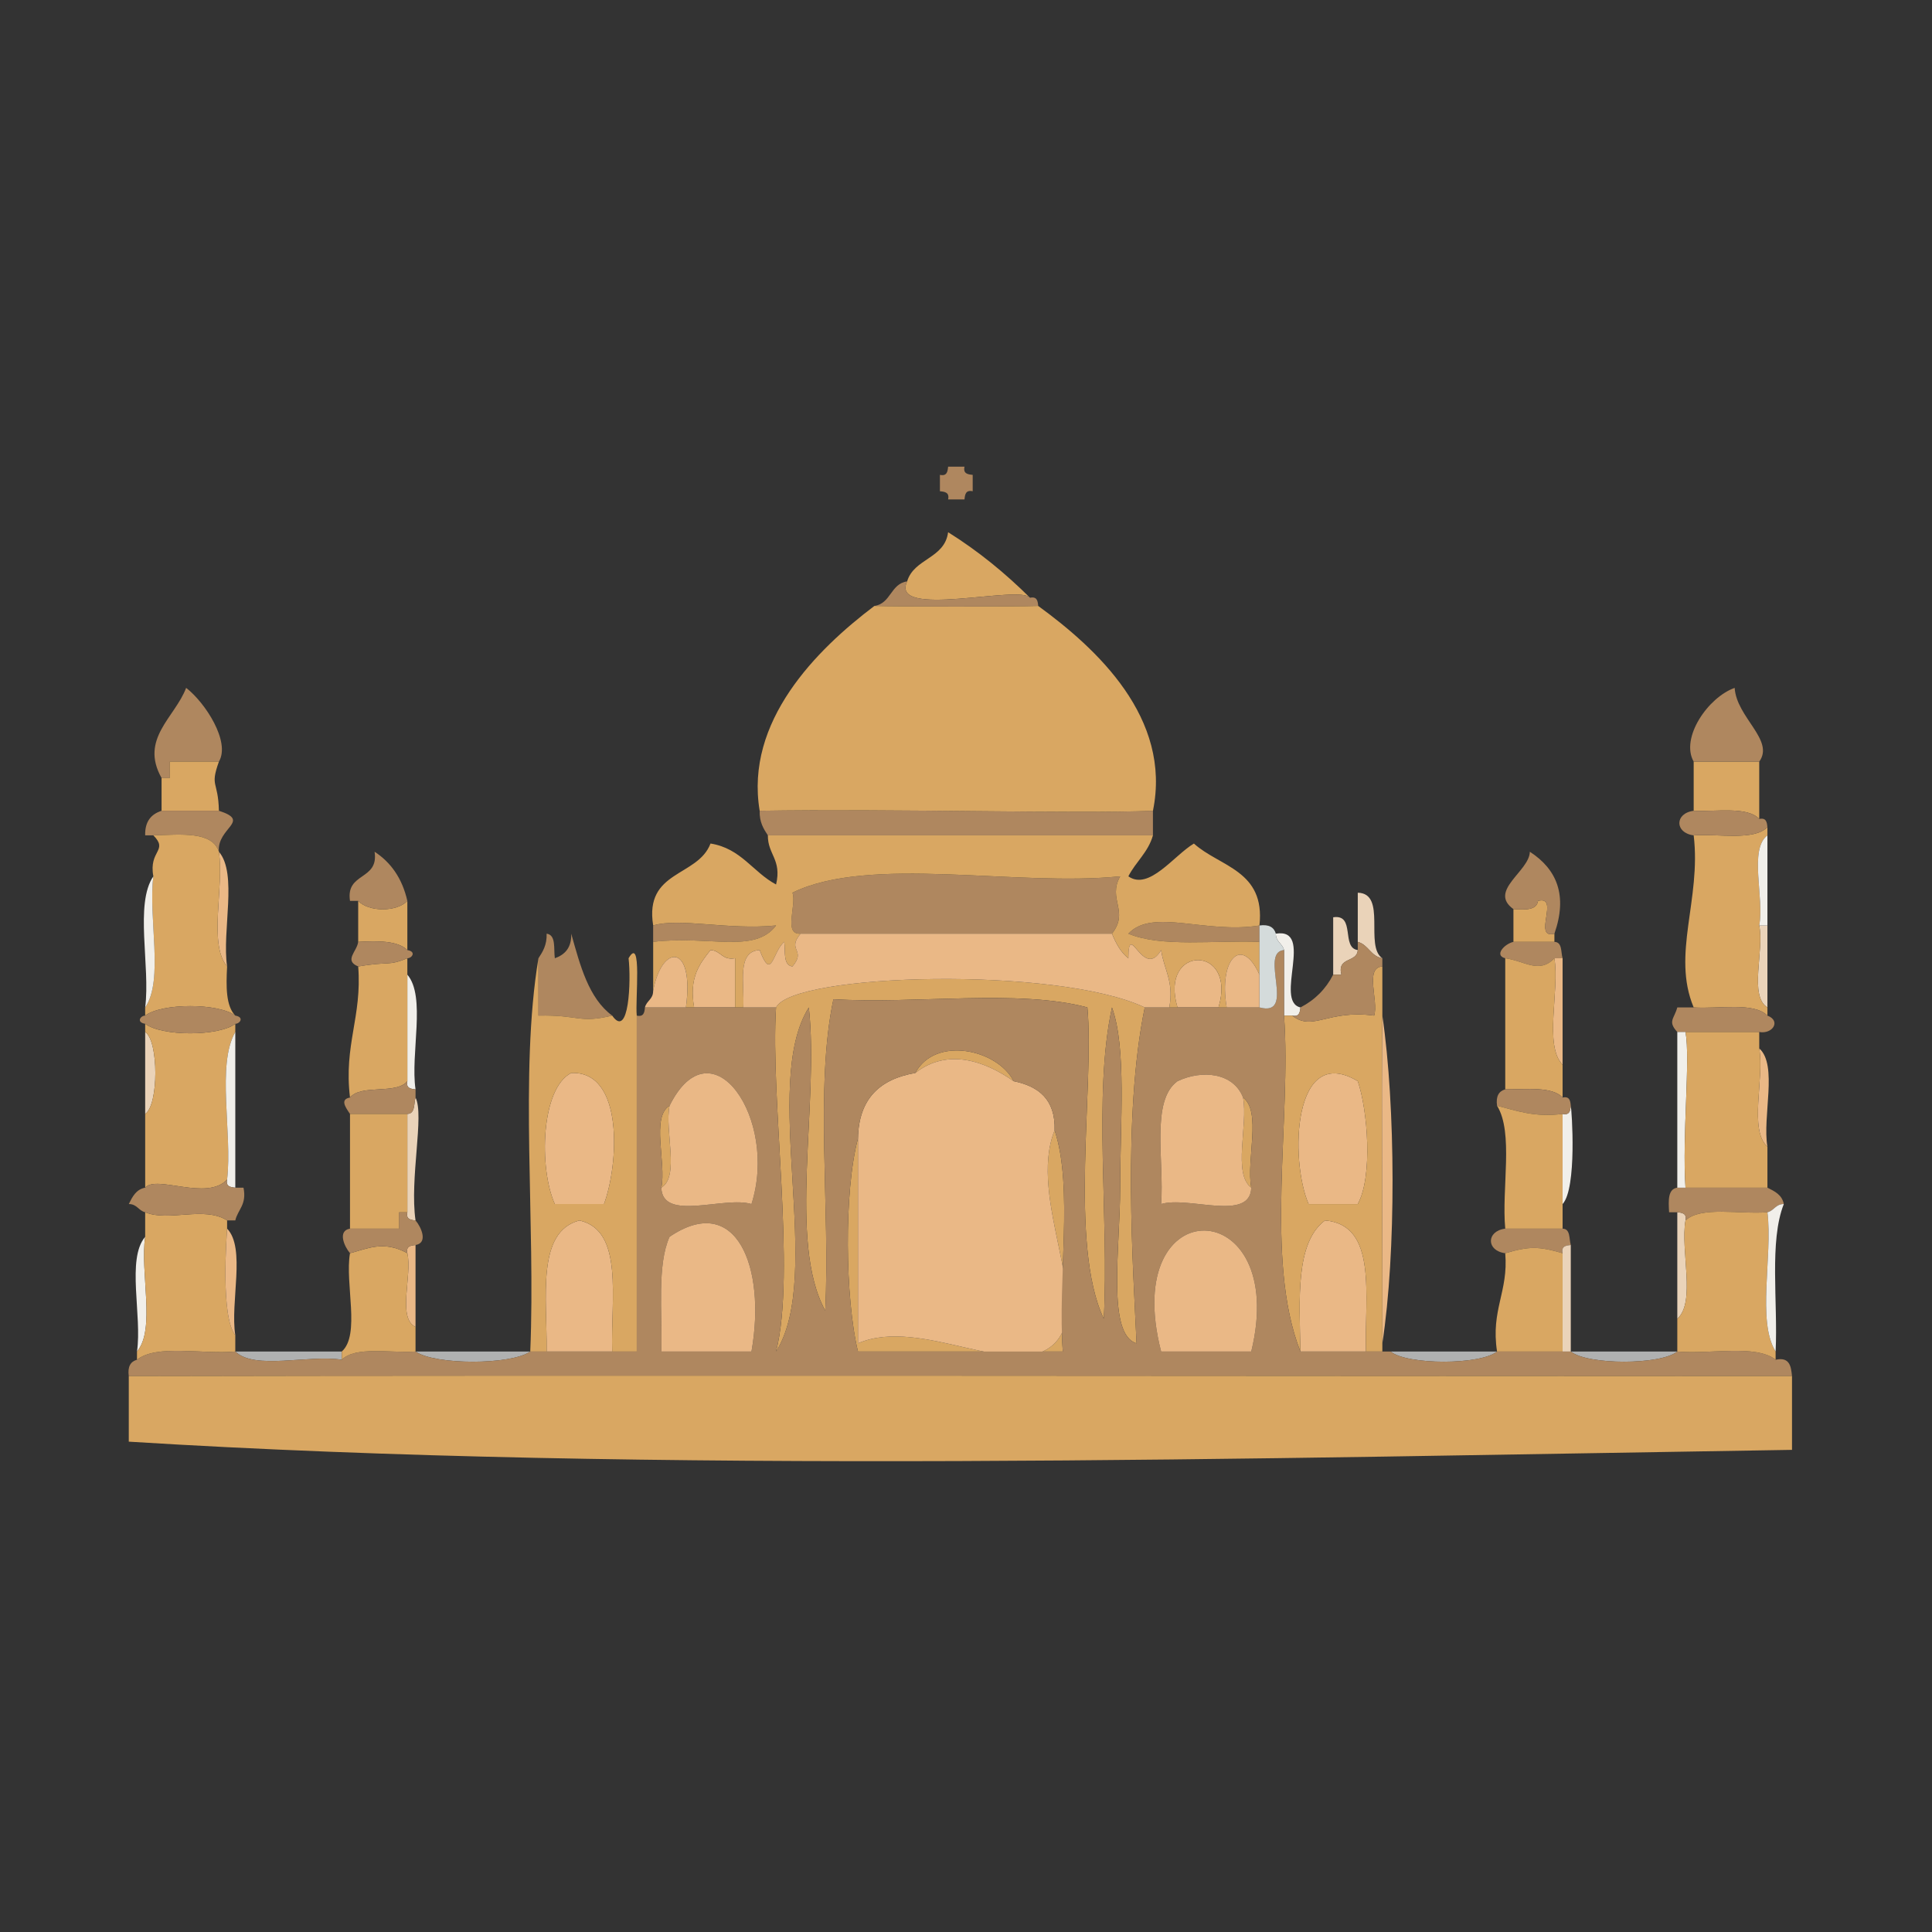 <?xml version="1.0" encoding="utf-8"?>
<!-- Generator: Adobe Illustrator 14.0.0, SVG Export Plug-In . SVG Version: 6.00 Build 43363)  -->
<!DOCTYPE svg PUBLIC "-//W3C//DTD SVG 1.1//EN" "http://www.w3.org/Graphics/SVG/1.1/DTD/svg11.dtd">
<svg version="1.1" id="Layer_1" xmlns="http://www.w3.org/2000/svg" xmlns:xlink="http://www.w3.org/1999/xlink" x="0px" y="0px"
	 width="183.507px" height="183.506px" viewBox="0 0 183.507 183.506" enable-background="new 0 0 183.507 183.506"
	 xml:space="preserve">
<rect x="0" y="0" width="183.507" height="183.506" fill="#333333" stroke="none"/>
<g>
	<path fill-rule="evenodd" clip-rule="evenodd" fill="#EAB886" d="M20.793,80.901c1.793,2.098,0.276,7.506,0.778,10.895
		C19.777,89.698,21.295,84.29,20.793,80.901z"/>
	<path fill-rule="evenodd" clip-rule="evenodd" fill="#AF875F" d="M105.618,88.683c-9.856,0-19.715,0-29.572,0
		c-1.687,0.131-0.353-2.76-0.778-3.891c7.302-3.593,21.243-0.547,31.129-1.556C105.167,85.433,107.292,86.541,105.618,88.683z"/>
	<path fill-rule="evenodd" clip-rule="evenodd" fill="#AF875F" d="M62.038,89.461c0-0.519,0-1.038,0-1.556
		c2.537-0.756,7.141,0.458,11.674,0C71.67,90.627,67.348,88.818,62.038,89.461z"/>
	<path fill-rule="evenodd" clip-rule="evenodd" fill="#AF875F" d="M119.626,87.905c0,0.519,0,1.038,0,1.556
		c-4.242-0.167-9.355,0.536-12.451-0.778C109.478,86.222,114.506,88.737,119.626,87.905z"/>
	<path fill-rule="evenodd" clip-rule="evenodd" fill="#EAD3B9" d="M167.098,87.905c0.26,0,0.518,0,0.777,0c0,2.594,0,5.188,0,7.783
		C166.101,94.608,167.585,90.271,167.098,87.905z"/>
	<path fill-rule="evenodd" clip-rule="evenodd" fill="#EAB886" d="M69.82,95.688c-1.297,0-2.595,0-3.891,0
		c-0.506-2.841,0.524-4.146,1.556-5.448c0.995,0.042,1.078,0.998,2.335,0.778C69.82,92.575,69.82,94.131,69.82,95.688z"/>
	<path fill-rule="evenodd" clip-rule="evenodd" fill="#EAB886" d="M115.735,95.688c-1.297,0-2.595,0-3.892,0
		C110.041,89.693,117.538,89.693,115.735,95.688z"/>
	<path fill-rule="evenodd" clip-rule="evenodd" fill="#EAB886" d="M147.642,91.018c0.261,0,0.519,0,0.778,0
		c0,3.372,0,6.744,0,10.117C146.63,99.293,148.142,94.151,147.642,91.018z"/>
	<path fill-rule="evenodd" clip-rule="evenodd" fill="#F1EFEA" d="M38.691,92.575c1.794,2.098,0.277,7.506,0.778,10.895
		c-0.474-0.044-0.921-0.116-0.778-0.777C38.691,99.319,38.691,95.947,38.691,92.575z"/>
	<path fill-rule="evenodd" clip-rule="evenodd" fill="#EAD3B9" d="M13.789,98.022c1.288,0.839,1.288,6.943,0,7.782
		C13.789,103.209,13.789,100.616,13.789,98.022z"/>
	<path fill-rule="evenodd" clip-rule="evenodd" fill="#EAB886" d="M167.098,99.579c1.785,1.586,0.281,6.463,0.777,9.338
		C166.09,107.331,167.595,102.454,167.098,99.579z"/>
	<path fill-rule="evenodd" clip-rule="evenodd" fill="#EAB886" d="M57.369,114.364c-1.557,0-3.113,0-4.67,0
		c-1.524-3.377-1.336-10.979,1.557-12.451C59.312,101.708,58.748,110.663,57.369,114.364z"/>
	<path fill-rule="evenodd" clip-rule="evenodd" fill="#EAB886" d="M128.965,102.692c0.94,2.721,1.448,9.047,0,11.672
		c-1.557,0-3.113,0-4.669,0C122.486,110.178,122.794,98.987,128.965,102.692z"/>
	<path fill-rule="evenodd" clip-rule="evenodd" fill="#D9A762" d="M118.069,104.248c1.782,1.332,0.286,5.94,0.778,8.561
		C117.066,111.476,118.563,106.868,118.069,104.248z"/>
	<path fill-rule="evenodd" clip-rule="evenodd" fill="#D9A762" d="M62.816,112.808c0.488-2.366-0.996-6.703,0.778-7.782
		C63.106,107.391,64.591,111.729,62.816,112.808z"/>
	<path fill-rule="evenodd" clip-rule="evenodd" fill="#EAD3B9" d="M159.315,125.26c0-3.373,0-6.745,0-10.117
		c0.474,0.043,0.921,0.115,0.778,0.777C159.597,118.796,161.102,123.672,159.315,125.26z"/>
	<path fill-rule="evenodd" clip-rule="evenodd" fill="#EAB886" d="M58.147,128.372c-2.075,0-4.151,0-6.226,0
		c0.047-5.141-0.994-11.369,3.112-12.451C59.276,116.868,58.003,123.329,58.147,128.372z"/>
	<path fill-rule="evenodd" clip-rule="evenodd" fill="#EAB886" d="M129.743,128.372c-2.075,0-4.151,0-6.226,0
		c-0.092-5.02-0.488-10.344,2.334-12.451C130.877,116.342,129.602,123.066,129.743,128.372z"/>
	<path fill-rule="evenodd" clip-rule="evenodd" fill="#F1EFEA" d="M13.789,117.477c-0.502,3.389,1.016,8.797-0.778,10.895
		C13.513,124.983,11.995,119.575,13.789,117.477z"/>
	<path fill-rule="evenodd" clip-rule="evenodd" fill="#EAB886" d="M38.691,119.034c-0.143-0.662,0.305-0.734,0.778-0.778
		c0,2.595,0,5.188,0,7.782C37.704,125.209,39.174,121.145,38.691,119.034z"/>
	<path fill-rule="evenodd" clip-rule="evenodd" fill="#B0B1B1" d="M22.35,128.372c3.372,0,6.744,0,10.116,0c0,0.26,0,0.52,0,0.779
		C29.334,128.651,24.191,130.163,22.35,128.372z"/>
	<path fill-rule="evenodd" clip-rule="evenodd" fill="#B0B1B1" d="M39.47,128.372c3.632,0,7.265,0,10.896,0
		C48.515,129.665,41.32,129.665,39.47,128.372z"/>
	<path fill-rule="evenodd" clip-rule="evenodd" fill="#B0B1B1" d="M132.078,128.372c3.372,0,6.743,0,10.116,0
		C140.599,129.663,133.674,129.663,132.078,128.372z"/>
	<path fill-rule="evenodd" clip-rule="evenodd" fill="#B0B1B1" d="M149.198,128.372c3.373,0,6.744,0,10.117,0
		C157.719,129.663,150.794,129.663,149.198,128.372z"/>
	<path fill-rule="evenodd" clip-rule="evenodd" fill="#EAD3B9" d="M38.691,105.804c0.758-0.021,0.604-0.952,0.778-1.557
		c0.853,1.665-0.572,7.702,0,11.673c-0.474-0.043-0.921-0.115-0.778-0.777C38.691,112.03,38.691,108.917,38.691,105.804z"/>
	<path fill-rule="evenodd" clip-rule="evenodd" fill="#F1EFEA" d="M148.42,105.804c0.662,0.144,0.734-0.304,0.778-0.778
		c0.095,0.398,0.604,7.833-0.778,9.338C148.42,111.511,148.42,108.657,148.42,105.804z"/>
	<path fill-rule="evenodd" clip-rule="evenodd" fill="#EAD3B9" d="M128.965,89.461c0-1.556,0-3.113,0-4.669
		c2.792,0.062,0.618,5.088,2.335,6.226C130.188,90.832,129.987,89.736,128.965,89.461z"/>
	<path fill-rule="evenodd" clip-rule="evenodd" fill="#EAD3B9" d="M126.63,92.575c0-1.816,0-3.632,0-5.448
		c2.149-0.333,0.73,2.901,2.335,3.113c-0.07,1.227-1.985,0.609-1.557,2.335C127.148,92.575,126.89,92.575,126.63,92.575z"/>
	<path fill-rule="evenodd" clip-rule="evenodd" fill="#F1EFEA" d="M121.183,88.683c3.716-0.603-0.192,6.419,2.335,7.005
		c-0.044,0.475-0.116,0.921-0.778,0.777c-0.26,0-0.519,0-0.778,0c0-2.075,0-4.15,0-6.226
		C121.813,89.609,121.18,89.464,121.183,88.683z"/>
	<path fill-rule="evenodd" clip-rule="evenodd" fill="#D9A762" d="M86.163,55.22c0.655-2.198,3.563-2.145,3.891-4.669
		c2.875,1.795,5.438,3.902,7.782,6.226C96.888,55.51,84.466,58.823,86.163,55.22z"/>
	<path fill-rule="evenodd" clip-rule="evenodd" fill="#AF875F" d="M83.05,57.555c1.587-0.229,1.526-2.105,3.113-2.334
		c-1.697,3.603,10.725,0.29,11.673,1.556c0.662-0.143,0.734,0.304,0.778,0.778C96.571,57.63,85.093,57.63,83.05,57.555z"/>
	<path fill-rule="evenodd" clip-rule="evenodd" fill="#AF875F" d="M72.155,77.01c12.065-0.211,30.21,0.304,37.354,0
		c0,0.778,0,1.556,0,2.334c-12.191,0-24.385,0-36.576,0C72.521,78.719,72.122,78.081,72.155,77.01z"/>
	<path fill-rule="evenodd" clip-rule="evenodd" fill="#AF875F" d="M15.346,73.897c-2.093-3.723,1.265-5.743,2.334-8.561
		c1.816,1.399,4.23,5.125,3.113,7.004c-1.557,0-3.113,0-4.669,0c0,0.519,0,1.038,0,1.557C15.863,73.897,15.605,73.897,15.346,73.897
		z"/>
	<path fill-rule="evenodd" clip-rule="evenodd" fill="#D9A762" d="M160.871,72.341c2.075,0,4.151,0,6.227,0c0,1.816,0,3.631,0,5.447
		c-1.131-1.203-3.984-0.685-6.227-0.778C160.871,75.454,160.871,73.897,160.871,72.341z"/>
	<path fill-rule="evenodd" clip-rule="evenodd" fill="#AF875F" d="M20.793,77.01c3.117,1-0.215,1.609,0,3.891
		c-0.637-1.958-3.551-1.638-6.226-1.557c-0.26,0-0.519,0-0.778,0c-0.034-1.331,0.578-2.016,1.557-2.334
		C17.162,77.01,18.977,77.01,20.793,77.01z"/>
	<path fill-rule="evenodd" clip-rule="evenodd" fill="#D9A762" d="M160.871,79.345c2.436-0.159,5.714,0.525,7.004-0.778
		c0,0.26,0,0.519,0,0.778c-1.781,1.332-0.285,5.94-0.777,8.561c0.487,2.365-0.997,6.703,0.777,7.783c0,0.259,0,0.518,0,0.777
		c-1.29-1.303-4.568-0.619-7.004-0.777C158.756,90.645,161.605,85.431,160.871,79.345z"/>
	<path fill-rule="evenodd" clip-rule="evenodd" fill="#AF875F" d="M160.871,79.345c-1.815-0.229-1.815-2.105,0-2.334
		c2.242,0.093,5.096-0.425,6.227,0.778c0.661-0.143,0.733,0.304,0.777,0.778C166.585,79.87,163.307,79.186,160.871,79.345z"/>
	<path fill-rule="evenodd" clip-rule="evenodd" fill="#D9A762" d="M14.567,79.345c2.675-0.082,5.589-0.401,6.226,1.557
		c0.502,3.389-1.016,8.797,0.778,10.895c-0.103,1.919-0.118,3.749,0.778,4.669c-1.594-1.205-6.967-1.205-8.561,0
		c0-0.26,0-0.519,0-0.777c1.798-2.612,0.271-8.548,0.778-12.452C14.105,80.753,16.028,80.829,14.567,79.345z"/>
	<path fill-rule="evenodd" clip-rule="evenodd" fill="#D9A762" d="M34.022,89.461c0-1.297,0-2.594,0-3.891
		c0.996,1.064,3.674,1.064,4.669,0c0,1.557,0,3.113,0,4.669C37.772,89.344,35.94,89.359,34.022,89.461z"/>
	<path fill-rule="evenodd" clip-rule="evenodd" fill="#D9A762" d="M73.712,95.688c1.623-3.26,26.725-3.93,35.02,0
		c-2.138,10.398-1.084,25.002-0.778,31.906c-2.847-0.83-1.557-9.084-1.557-14.786c0-6.179,0.619-13.249-0.778-17.12
		c-1.813,8.304-0.262,19.971-0.778,29.572c-3.346-7.096-0.874-22.166-1.557-29.572c-6.545-1.756-16.297-0.305-24.124-0.779
		c-1.774,8.343-0.29,19.943-0.778,29.572c-3.587-6.529-0.552-19.682-1.557-28.793c-4.613,7.319,1.5,25.364-3.112,32.684
		C75.631,120.905,73.143,104.312,73.712,95.688z"/>
	<path fill-rule="evenodd" clip-rule="evenodd" fill="#D9A762" d="M38.691,91.018c0,0.519,0,1.038,0,1.557c0,3.372,0,6.744,0,10.117
		c-1.038,1.295-4.409,0.26-5.447,1.556c-0.606-5.017,1.157-7.663,0.778-12.451C37.033,91.276,36.791,91.794,38.691,91.018z"/>
	<path fill-rule="evenodd" clip-rule="evenodd" fill="#D9A762" d="M131.3,91.796c0,1.556,0,3.112,0,4.669
		c-0.103,6.982,0.033,24.168,0,31.129c0,0.26,0,0.518,0,0.777c-0.519,0-1.038,0-1.557,0c-0.142-5.306,1.134-12.029-3.892-12.451
		c-2.822,2.107-2.426,7.432-2.334,12.451c-3.452-8.734-0.829-22.199-1.557-31.906c0.26,0,0.519,0,0.778,0
		c1.962,1.547,3.363-0.599,7.782,0C130.969,95.098,129.58,91.893,131.3,91.796z M124.296,114.364c1.556,0,3.112,0,4.669,0
		c1.448-2.625,0.94-8.951,0-11.672C122.794,98.987,122.486,110.178,124.296,114.364z"/>
	<path fill-rule="evenodd" clip-rule="evenodd" fill="#D9A762" d="M13.789,97.244c1.594,1.204,6.967,1.204,8.561,0
		c0,0.26,0,0.519,0,0.778c-1.802,3.127-0.271,9.588-0.778,14.008c-1.901,2.086-6.717-0.473-7.782,0.778c0-2.335,0-4.669,0-7.004
		c1.288-0.839,1.288-6.943,0-7.782C13.789,97.762,13.789,97.503,13.789,97.244z"/>
	<path fill-rule="evenodd" clip-rule="evenodd" fill="#D9A762" d="M86.941,101.913c1.882-3.527,7.77-2.27,9.338,0.779
		C93.544,100.772,90.001,99.518,86.941,101.913z"/>
	<path fill-rule="evenodd" clip-rule="evenodd" fill="#D9A762" d="M81.494,108.139c0,6.484,0,12.97,0,19.455
		c6.049-2.615,14.974,3.703,18.677,0c3.71-3.711-2.611-13.756,0-20.234c1.809,5.455,0.265,14.264,0.778,21.012
		c-6.486,0-12.97,0-19.455,0C80.271,123.36,80.146,113.131,81.494,108.139z"/>
	<path fill-rule="evenodd" clip-rule="evenodd" fill="#EAB886" d="M96.279,102.692c2.368,0.484,3.979,1.729,3.892,4.668
		c-2.611,6.479,3.71,16.523,0,20.234c-3.703,3.703-12.628-2.615-18.677,0c0-6.485,0-12.971,0-19.455
		c0.064-3.827,2.127-5.655,5.447-6.227C90.001,99.518,93.544,100.772,96.279,102.692z"/>
	<path fill-rule="evenodd" clip-rule="evenodd" fill="#AF875F" d="M108.731,95.688c0.778,0,1.556,0,2.334,0c0.261,0,0.519,0,0.778,0
		c1.297,0,2.595,0,3.892,0c0.26,0,0.519,0,0.778,0c1.038,0,2.074,0,3.112,0c3.552,0.957-0.073-5.261,2.335-5.448
		c0,2.075,0,4.15,0,6.226c0.728,9.707-1.896,23.172,1.557,31.906c2.074,0,4.15,0,6.226,0c0.519,0,1.038,0,1.557,0
		c0.26,0,0.518,0,0.778,0c1.596,1.291,8.521,1.291,10.116,0c2.075,0,4.151,0,6.226,0c0.26,0,0.519,0,0.778,0
		c1.596,1.291,8.521,1.291,10.117,0c3.085,0.287,7.457-0.713,9.338,0.779c1.324-0.287,1.469,0.607,1.557,1.557
		c-46.728-0.006-113.201-0.098-157.978,0c-0.126-0.906,0.172-1.385,0.778-1.557c1.881-1.492,6.253-0.492,9.339-0.779
		c1.842,1.791,6.984,0.279,10.116,0.779c1.291-1.303,4.569-0.619,7.004-0.779c1.851,1.293,9.045,1.293,10.896,0
		c0.519,0,1.038,0,1.557,0c2.074,0,4.15,0,6.226,0c0.778,0,1.557,0,2.334,0c0-10.635,0-21.271,0-31.906
		c0.662,0.144,0.734-0.303,0.778-0.777c1.297,0,2.595,0,3.892,0c0.26,0,0.519,0,0.778,0c1.296,0,2.594,0,3.891,0
		c0.26,0,0.519,0,0.778,0c1.038,0,2.075,0,3.113,0c-0.569,8.624,1.919,25.217,0,32.684c4.612-7.319-1.501-25.364,3.112-32.684
		c1.005,9.111-2.03,22.264,1.557,28.793c0.488-9.629-0.996-21.229,0.778-29.572c7.827,0.475,17.579-0.977,24.124,0.779
		c0.683,7.406-1.789,22.477,1.557,29.572c0.517-9.602-1.034-21.269,0.778-29.572c1.397,3.871,0.778,10.941,0.778,17.12
		c0,5.702-1.29,13.956,1.557,14.786C107.647,120.69,106.594,106.086,108.731,95.688z M96.279,102.692
		c-1.568-3.049-7.456-4.307-9.338-0.779c-3.32,0.571-5.383,2.399-5.447,6.227c-1.349,4.992-1.224,15.221,0,20.232
		c6.485,0,12.969,0,19.455,0c-0.514-6.748,1.03-15.557-0.778-21.012C100.258,104.42,98.647,103.176,96.279,102.692z M62.816,112.808
		c0.095,3.277,5.972,0.772,8.561,1.556c2.573-8.051-3.778-17.383-7.782-9.338C61.82,106.105,63.305,110.442,62.816,112.808z
		 M118.069,104.248c-0.916-2.351-3.858-2.673-6.226-1.556c-2.563,1.846-1.249,7.569-1.557,11.672
		c2.589-0.783,8.466,1.722,8.561-1.556C118.355,110.188,119.852,105.58,118.069,104.248z M63.595,117.477
		c-1.197,2.693-0.688,7.094-0.778,10.895c2.854,0,5.707,0,8.561,0C72.794,120.372,69.94,113.164,63.595,117.477z M110.287,128.372
		c2.854,0,5.708,0,8.561,0C122.528,113.331,106.271,112.774,110.287,128.372z"/>
	<path fill-rule="evenodd" clip-rule="evenodd" fill="#EAB886" d="M63.595,105.026c4.004-8.045,10.355,1.287,7.782,9.338
		c-2.589-0.783-8.466,1.722-8.561-1.556C64.591,111.729,63.106,107.391,63.595,105.026z"/>
	<path fill-rule="evenodd" clip-rule="evenodd" fill="#D9A762" d="M13.789,117.477c0-0.777,0-1.557,0-2.334
		c2.237,0.934,5.601-0.617,7.782,0.777c0,0.26,0,0.52,0,0.779c-0.032,0.59-0.646,8.396,0.778,10.115c0,0.52,0,1.039,0,1.557
		c-3.086,0.287-7.458-0.713-9.339,0.779c0-0.26,0-0.52,0-0.779C14.805,126.274,13.287,120.866,13.789,117.477z"/>
	<path fill-rule="evenodd" clip-rule="evenodd" fill="#AF875F" d="M159.315,115.143c-0.26,0-0.519,0-0.778,0
		c-0.067-1.105-0.129-2.205,0.778-2.335c0.26,0,0.518,0,0.778,0c2.594,0,5.188,0,7.781,0c0.693,0.345,1.393,0.683,1.557,1.556
		c-0.781-0.002-0.926,0.631-1.557,0.779c-2.642,0.211-6.309-0.604-7.781,0.777C160.236,115.258,159.789,115.186,159.315,115.143z"/>
	<path fill-rule="evenodd" clip-rule="evenodd" fill="#D9A762" d="M167.875,115.143c0.508,4.162-1.021,10.359,0.778,13.229
		c0,0.26,0,0.52,0,0.779c-1.881-1.492-6.253-0.492-9.338-0.779c0-1.037,0-2.074,0-3.111c1.786-1.588,0.281-6.464,0.778-9.34
		C161.566,114.54,165.233,115.354,167.875,115.143z"/>
	<path fill-rule="evenodd" clip-rule="evenodd" fill="#EAB886" d="M71.377,128.372c-2.854,0-5.707,0-8.561,0
		c0.091-3.801-0.419-8.201,0.778-10.895C69.94,113.164,72.794,120.372,71.377,128.372z"/>
	<path fill-rule="evenodd" clip-rule="evenodd" fill="#AF875F" d="M142.973,119.034c-1.816-0.229-1.816-2.105,0-2.334
		c1.816,0,3.631,0,5.447,0c0.757,0.021,0.604,0.952,0.778,1.556c-0.474,0.044-0.921,0.116-0.778,0.778
		C146.123,118.368,145.27,118.368,142.973,119.034z"/>
	<path fill-rule="evenodd" clip-rule="evenodd" fill="#D9A762" d="M38.691,119.034c0.482,2.111-0.987,6.176,0.778,7.004
		c0,0.777,0,1.557,0,2.334c-2.435,0.16-5.713-0.523-7.004,0.779c0-0.26,0-0.52,0-0.779c1.786-1.586,0.281-6.462,0.778-9.338
		C34.833,118.628,36.426,117.779,38.691,119.034z"/>
	<path fill-rule="evenodd" clip-rule="evenodd" fill="#AF875F" d="M92.389,45.104c0,0.519,0,1.038,0,1.556
		c-0.662-0.143-0.734,0.304-0.778,0.778c-0.519,0-1.038,0-1.557,0c0.144-0.662-0.304-0.734-0.778-0.778c0-0.519,0-1.038,0-1.556
		c0.662,0.143,0.734-0.304,0.778-0.778c0.519,0,1.038,0,1.557,0C91.468,44.987,91.914,45.059,92.389,45.104z"/>
	<path fill-rule="evenodd" clip-rule="evenodd" fill="#AF875F" d="M160.871,72.341c-1.283-2.249,1.356-6.104,3.892-7.004
		c0.178,2.824,3.816,4.954,2.335,7.004C165.022,72.341,162.946,72.341,160.871,72.341z"/>
	<path fill-rule="evenodd" clip-rule="evenodd" fill="#D9A762" d="M15.346,77.01c0-1.038,0-2.075,0-3.113c0.26,0,0.518,0,0.778,0
		c0-0.519,0-1.038,0-1.557c1.556,0,3.112,0,4.669,0c-0.872,2.451-0.07,1.762,0,4.669C18.977,77.01,17.162,77.01,15.346,77.01z"/>
	<path fill-rule="evenodd" clip-rule="evenodd" fill="#D9A762" d="M72.934,79.345c12.191,0,24.385,0,36.576,0
		c-0.456,1.619-1.636,2.515-2.335,3.891c1.959,1.391,4.341-1.997,6.226-3.113c2.45,2.219,6.8,2.539,6.226,7.782
		c-5.12,0.832-10.148-1.683-12.451,0.778c3.096,1.314,8.209,0.611,12.451,0.778c0,1.038,0,2.075,0,3.113
		c-1.669-3.75-3.898-1.521-3.112,3.113c-0.26,0-0.519,0-0.778,0c1.803-5.995-5.694-5.995-3.892,0c-0.26,0-0.518,0-0.778,0
		c0.452-2.527-0.53-3.621-0.778-5.448c-1.714,2.92-3.106-2.996-3.112,0.778c-0.727-0.57-1.18-1.415-1.557-2.335
		c1.674-2.142-0.451-3.25,0.778-5.447c-9.886,1.009-23.827-2.037-31.129,1.556c0.426,1.131-0.908,4.022,0.778,3.891
		c-1.357,1.587,0.579,1.526-0.778,3.113c-0.912-0.126-0.656-1.419-0.777-2.335c-1.125,0.928-1.181,3.834-2.335,0.778
		c-2.227,0.109-1.423,3.246-1.557,5.448c-0.26,0-0.519,0-0.778,0c0-1.557,0-3.113,0-4.67c-1.257,0.219-1.34-0.736-2.335-0.778
		c-1.031,1.303-2.062,2.607-1.556,5.448c-0.26,0-0.519,0-0.778,0c0.841-6.147-2.313-6.058-3.113-1.557c0-1.557,0-3.113,0-4.67
		c5.31-0.643,9.632,1.166,11.674-1.556c-4.533,0.458-9.137-0.756-11.674,0c-0.853-5.263,4.234-4.585,5.447-7.782
		c2.911,0.461,4.023,2.721,6.227,3.891C74.273,81.636,72.916,81.178,72.934,79.345z"/>
	<path fill-rule="evenodd" clip-rule="evenodd" fill="#AF875F" d="M34.022,85.57c-0.26,0-0.519,0-0.778,0
		c-0.421-2.755,2.756-1.914,2.335-4.669c1.569,1.024,2.633,2.555,3.112,4.669C37.696,86.635,35.019,86.635,34.022,85.57z"/>
	<path fill-rule="evenodd" clip-rule="evenodd" fill="#D9A762" d="M143.751,89.461c0-1.038,0-2.075,0-3.113
		c1.104,0.067,2.204,0.128,2.335-0.778c2.112-0.557-0.557,3.67,1.556,3.113c0,0.26,0,0.519,0,0.778
		C146.346,89.461,145.047,89.461,143.751,89.461z"/>
	<path fill-rule="evenodd" clip-rule="evenodd" fill="#F1EFEA" d="M167.098,87.905c0.492-2.62-1.004-7.229,0.777-8.561
		c0,2.854,0,5.707,0,8.561C167.615,87.905,167.357,87.905,167.098,87.905z"/>
	<path fill-rule="evenodd" clip-rule="evenodd" fill="#D4DBDB" d="M121.961,90.24c-2.408,0.187,1.217,6.405-2.335,5.448
		c0-1.039,0-2.076,0-3.113c0-1.038,0-2.076,0-3.113c0-0.519,0-1.038,0-1.556c0.904-0.127,1.385,0.171,1.557,0.778
		C121.18,89.464,121.813,89.609,121.961,90.24z"/>
	<path fill-rule="evenodd" clip-rule="evenodd" fill="#AF875F" d="M38.691,90.24c0.884,0.148,0.432,0.781,0,0.778
		c-1.9,0.776-1.658,0.258-4.669,0.778c-1.386-0.571-0.112-1.416,0-2.335C35.94,89.359,37.772,89.344,38.691,90.24z"/>
	<path fill-rule="evenodd" clip-rule="evenodd" fill="#AF875F" d="M147.642,89.461c0.757,0.021,0.604,0.953,0.778,1.557
		c-0.26,0-0.518,0-0.778,0c-1.454,1.523-2.85,0.24-4.669,0c-1.09-0.275-0.066-1.37,0.778-1.557
		C145.047,89.461,146.346,89.461,147.642,89.461z"/>
	<path fill-rule="evenodd" clip-rule="evenodd" fill="#AF875F" d="M51.144,91.018c0.411-0.626,0.812-1.264,0.778-2.335
		c0.912,0.126,0.656,1.419,0.777,2.335c0.958-0.34,1.599-0.996,1.557-2.335c0.856,3.035,1.651,6.132,3.892,7.782
		c-3.181,0.764-3.146-0.086-7.004,0C51.144,94.649,51.144,92.834,51.144,91.018z"/>
	<path fill-rule="evenodd" clip-rule="evenodd" fill="#D9A762" d="M58.147,96.465c1.599,2.295,1.805-3.322,1.557-5.447
		c1.302-2.242,0.619,3.977,0.777,5.447c0,10.636,0,21.271,0,31.906c-0.777,0-1.556,0-2.334,0
		c-0.145-5.043,1.129-11.504-3.113-12.451c-4.106,1.082-3.065,7.311-3.112,12.451c-0.519,0-1.038,0-1.557,0
		c0.517-12.193-1.035-26.457,0.778-37.354c0,1.816,0,3.631,0,5.447C55.002,96.379,54.967,97.229,58.147,96.465z M54.256,101.913
		c-2.893,1.473-3.081,9.074-1.557,12.451c1.557,0,3.113,0,4.67,0C58.748,110.663,59.312,101.708,54.256,101.913z"/>
	<path fill-rule="evenodd" clip-rule="evenodd" fill="#D9A762" d="M142.973,103.469c0-4.15,0-8.301,0-12.451
		c1.819,0.24,3.215,1.523,4.669,0c0.5,3.133-1.012,8.275,0.778,10.117c0,1.037,0,2.074,0,3.112
		C147.417,103.175,145.04,103.477,142.973,103.469z"/>
	<path fill-rule="evenodd" clip-rule="evenodd" fill="#F1EFEA" d="M14.567,83.236c-0.507,3.904,1.02,9.84-0.778,12.452
		C14.295,91.783,12.77,85.848,14.567,83.236z"/>
	<path fill-rule="evenodd" clip-rule="evenodd" fill="#EAB886" d="M119.626,92.575c0,1.037,0,2.074,0,3.113
		c-1.038,0-2.074,0-3.112,0C115.728,91.054,117.957,88.824,119.626,92.575z"/>
	<path fill-rule="evenodd" clip-rule="evenodd" fill="#EAB886" d="M65.151,95.688c-1.297,0-2.595,0-3.892,0
		c0.147-0.631,0.781-0.776,0.778-1.557C62.839,89.63,65.992,89.541,65.151,95.688z"/>
	<path fill-rule="evenodd" clip-rule="evenodd" fill="#AF875F" d="M13.789,96.465c1.594-1.205,6.967-1.205,8.561,0
		c0.883,0.148,0.432,0.781,0,0.778c-1.594,1.204-6.967,1.204-8.561,0C12.906,97.096,13.357,96.463,13.789,96.465z"/>
	<path fill-rule="evenodd" clip-rule="evenodd" fill="#AF875F" d="M159.315,98.022c-0.935-1.022-0.304-1.225,0-2.334
		c0.518,0,1.038,0,1.556,0c2.436,0.158,5.714-0.525,7.004,0.777c1.321,0.506,0.487,1.789-0.777,1.557c-2.335,0-4.67,0-7.004,0
		C159.833,98.022,159.575,98.022,159.315,98.022z"/>
	<path fill-rule="evenodd" clip-rule="evenodd" fill="#EAB886" d="M118.848,112.808c-0.095,3.277-5.972,0.772-8.561,1.556
		c0.308-4.103-1.006-9.826,1.557-11.672c2.367-1.117,5.31-0.795,6.226,1.556C118.563,106.868,117.066,111.476,118.848,112.808z"/>
	<path fill-rule="evenodd" clip-rule="evenodd" fill="#AF875F" d="M39.47,104.248c-0.175,0.604-0.021,1.535-0.778,1.557
		c-1.816,0-3.631,0-5.447,0c-0.479-0.692-0.94-1.392,0-1.557c1.038-1.296,4.409-0.261,5.447-1.556
		c-0.143,0.661,0.305,0.733,0.778,0.777C39.47,103.729,39.47,103.989,39.47,104.248z"/>
	<path fill-rule="evenodd" clip-rule="evenodd" fill="#AF875F" d="M148.42,104.248c0.662-0.144,0.734,0.304,0.778,0.778
		c-0.044,0.475-0.116,0.922-0.778,0.778c-2.675,0.341-4.362-0.308-6.226-0.778c-0.126-0.904,0.172-1.385,0.778-1.557
		C145.04,103.477,147.417,103.175,148.42,104.248z"/>
	<path fill-rule="evenodd" clip-rule="evenodd" fill="#F1EFEA" d="M22.35,98.022c0,4.929,0,9.857,0,14.786
		c-0.475-0.044-0.922-0.116-0.778-0.778C22.079,107.61,20.548,101.149,22.35,98.022z"/>
	<path fill-rule="evenodd" clip-rule="evenodd" fill="#F1EFEA" d="M159.315,112.808c0-4.929,0-9.857,0-14.786
		c0.26,0,0.518,0,0.778,0c0.484,2.57-0.331,9.849,0,14.786C159.833,112.808,159.575,112.808,159.315,112.808z"/>
	<path fill-rule="evenodd" clip-rule="evenodd" fill="#AF875F" d="M22.35,112.808c0.26,0,0.518,0,0.778,0
		c0.329,1.626-0.534,2.061-0.778,3.112c-0.26,0-0.519,0-0.778,0c-2.182-1.395-5.545,0.156-7.782-0.777
		c-0.631-0.148-0.775-0.781-1.557-0.779c0.345-0.691,0.684-1.391,1.557-1.556c1.065-1.251,5.881,1.308,7.782-0.778
		C21.428,112.692,21.875,112.764,22.35,112.808z"/>
	<path fill-rule="evenodd" clip-rule="evenodd" fill="#AF875F" d="M39.47,115.92c0.54,0.629,1.212,2.133,0,2.335
		c-0.474,0.044-0.921,0.116-0.778,0.778c-2.266-1.255-3.858-0.405-5.447,0c-0.539-0.628-1.211-2.132,0-2.334c1.557,0,3.113,0,4.67,0
		c0-0.52,0-1.039,0-1.557c0.26,0,0.518,0,0.777,0C38.549,115.805,38.996,115.877,39.47,115.92z"/>
	<path fill-rule="evenodd" clip-rule="evenodd" fill="#D9A762" d="M142.194,128.372c-0.611-3.982,1.092-5.652,0.778-9.338
		c2.297-0.666,3.15-0.666,5.447,0c0,3.113,0,6.227,0,9.338C146.346,128.372,144.27,128.372,142.194,128.372z"/>
	<path fill-rule="evenodd" clip-rule="evenodd" fill="#F1EFEA" d="M169.432,114.364c-1.401,3.527-0.552,9.306-0.778,14.008
		c-1.799-2.869-0.271-9.066-0.778-13.229C168.506,114.995,168.65,114.362,169.432,114.364z"/>
	<path fill-rule="evenodd" clip-rule="evenodd" fill="#EAD3B9" d="M148.42,128.372c0-3.111,0-6.225,0-9.338
		c-0.143-0.662,0.305-0.734,0.778-0.778c0,3.372,0,6.745,0,10.116C148.938,128.372,148.68,128.372,148.42,128.372z"/>
	<path fill-rule="evenodd" clip-rule="evenodd" fill="#D9A762" d="M170.21,130.708c0,2.334,0,4.668,0,7.004
		c-50.071,0.779-108.326,2.316-157.978-0.779c0-2.074,0-4.15,0-6.225C57.009,130.61,123.482,130.702,170.21,130.708z"/>
	<path fill-rule="evenodd" clip-rule="evenodd" fill="#AF875F" d="M143.751,86.349c-2.431-1.735,1.53-3.595,1.557-5.447
		c2.573,1.668,3.606,4.149,2.334,7.782c-2.112,0.557,0.557-3.669-1.556-3.113C145.955,86.477,144.855,86.416,143.751,86.349z"/>
	<path fill-rule="evenodd" clip-rule="evenodd" fill="#AF875F" d="M128.965,89.461c1.022,0.275,1.224,1.37,2.335,1.557
		c0,0.259,0,0.519,0,0.778c-1.72,0.097-0.331,3.302-0.778,4.669c-4.419-0.599-5.82,1.547-7.782,0
		c0.662,0.144,0.734-0.303,0.778-0.777c1.372-0.703,2.409-1.742,3.112-3.113c0.26,0,0.519,0,0.778,0
		c-0.429-1.726,1.486-1.108,1.557-2.335C128.965,89.98,128.965,89.721,128.965,89.461z"/>
	<path fill-rule="evenodd" clip-rule="evenodd" fill="#D9A762" d="M83.05,57.555c2.043,0.075,13.521,0.075,15.564,0
		c5.554,4.049,12.702,10.638,10.896,19.456c-7.145,0.304-25.289-0.211-37.354,0C70.738,68.514,77.55,61.708,83.05,57.555z"/>
	<path fill-rule="evenodd" clip-rule="evenodd" fill="#EAB886" d="M111.065,95.688c-0.778,0-1.556,0-2.334,0
		c-8.295-3.93-33.396-3.26-35.02,0c-1.038,0-2.075,0-3.113,0c0.134-2.202-0.67-5.339,1.557-5.448
		c1.154,3.056,1.21,0.149,2.335-0.778c0.121,0.916-0.135,2.209,0.777,2.335c1.357-1.587-0.579-1.526,0.778-3.113
		c9.857,0,19.716,0,29.572,0c0.377,0.92,0.83,1.765,1.557,2.335c0.006-3.774,1.398,2.142,3.112-0.778
		C110.535,92.067,111.518,93.161,111.065,95.688z"/>
	<path fill-rule="evenodd" clip-rule="evenodd" fill="#D9A762" d="M160.094,98.022c2.334,0,4.669,0,7.004,0c0,0.519,0,1.037,0,1.557
		c0.497,2.875-1.008,7.752,0.777,9.338c0,1.297,0,2.595,0,3.892c-2.594,0-5.188,0-7.781,0
		C159.763,107.871,160.578,100.592,160.094,98.022z"/>
	<path fill-rule="evenodd" clip-rule="evenodd" fill="#D9A762" d="M142.194,105.026c1.863,0.471,3.551,1.119,6.226,0.778
		c0,2.853,0,5.707,0,8.56c0,0.779,0,1.557,0,2.336c-1.816,0-3.631,0-5.447,0C142.614,112.907,143.787,107.583,142.194,105.026z"/>
	<path fill-rule="evenodd" clip-rule="evenodd" fill="#D9A762" d="M33.244,105.804c1.816,0,3.631,0,5.447,0c0,3.112,0,6.226,0,9.339
		c-0.26,0-0.518,0-0.777,0c0,0.518,0,1.037,0,1.557c-1.557,0-3.113,0-4.67,0C33.244,113.067,33.244,109.436,33.244,105.804z"/>
	<path fill-rule="evenodd" clip-rule="evenodd" fill="#EAB886" d="M118.848,128.372c-2.853,0-5.707,0-8.561,0
		C106.271,112.774,122.528,113.331,118.848,128.372z"/>
	<path fill-rule="evenodd" clip-rule="evenodd" fill="#EAB886" d="M131.3,96.465c1.263,8.599,1.32,22.539,0,31.129
		C131.333,120.633,131.197,103.448,131.3,96.465z"/>
	<path fill-rule="evenodd" clip-rule="evenodd" fill="#EAB886" d="M21.571,116.7c1.79,1.842,0.278,6.984,0.778,10.115
		C20.925,125.096,21.539,117.29,21.571,116.7z"/>
</g>
</svg>
